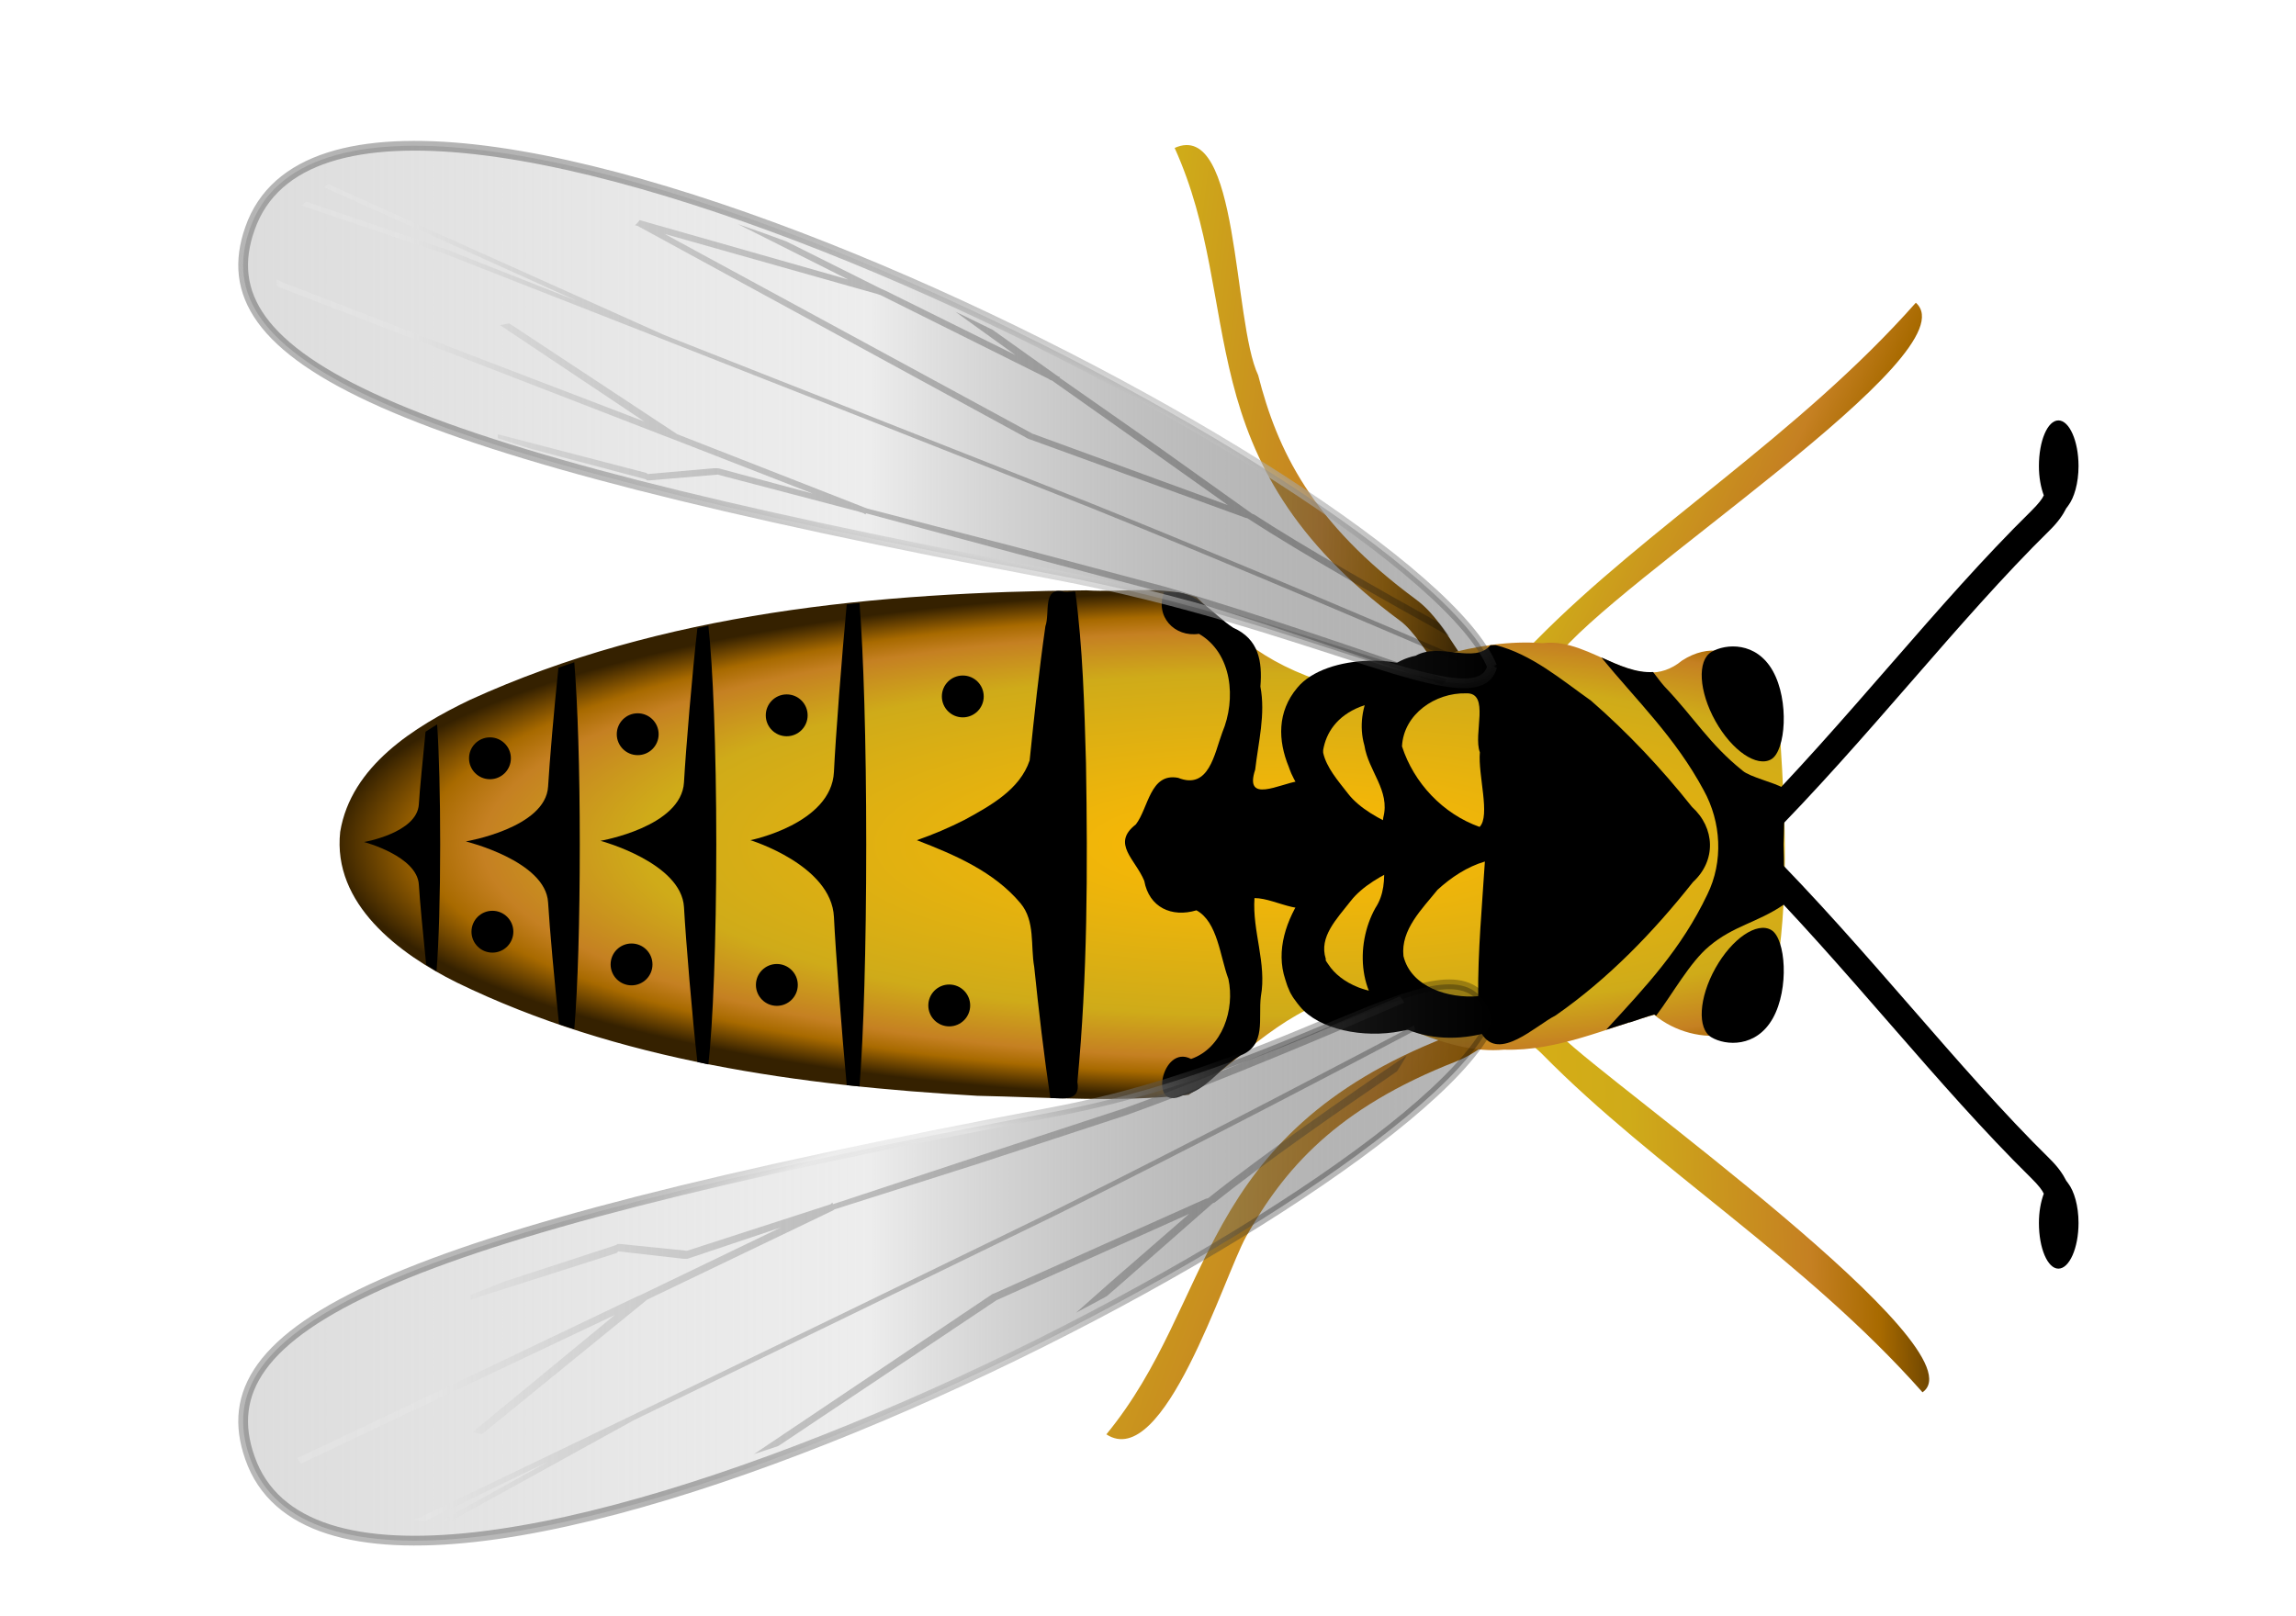 <?xml version="1.0" encoding="UTF-8" standalone="no"?>
<svg
   xmlns:dc="http://purl.org/dc/elements/1.1/"
   xmlns:cc="http://creativecommons.org/ns#"
   xmlns:rdf="http://www.w3.org/1999/02/22-rdf-syntax-ns#"
   xmlns:svg="http://www.w3.org/2000/svg"
   xmlns="http://www.w3.org/2000/svg"
   xmlns:xlink="http://www.w3.org/1999/xlink"
   xmlns:sodipodi="http://sodipodi.sourceforge.net/DTD/sodipodi-0.dtd"
   xmlns:inkscape="http://www.inkscape.org/namespaces/inkscape"
   id="svg2"
   viewBox="0 0 472.441 332.598"
   version="1.1"
   sodipodi:docname="bee.svg"
   width="125mm"
   height="88mm"
   inkscape:version="1.0.2-2 (e86c870879, 2021-01-15)">
  <sodipodi:namedview
     pagecolor="#ffffff"
     bordercolor="#666666"
     borderopacity="1"
     objecttolerance="10"
     gridtolerance="10"
     guidetolerance="10"
     inkscape:pageopacity="0"
     inkscape:pageshadow="2"
     inkscape:window-width="1920"
     inkscape:window-height="1017"
     id="namedview56"
     showgrid="false"
     units="mm"
     inkscape:zoom="1.8786164"
     inkscape:cx="270"
     inkscape:cy="206"
     inkscape:window-x="-8"
     inkscape:window-y="-8"
     inkscape:window-maximized="1"
     inkscape:current-layer="svg2" />
  <defs
     id="defs4">
    <linearGradient
       id="linearGradient3942">
      <stop
         id="stop3944"
         stop-color="#dcdcdc"
         offset="0" />
      <stop
         id="stop14356"
         stop-color="#e5e5e5"
         stop-opacity=".678"
         offset=".5" />
      <stop
         id="stop3946"
         stop-opacity=".278"
         offset="1" />
    </linearGradient>
    <linearGradient
       id="linearGradient3871">
      <stop
         id="stop3873"
         stop-color="#ffba02"
         offset="0" />
      <stop
         id="stop3883"
         stop-color="#cfab19"
         offset=".673" />
      <stop
         id="stop3881"
         stop-color="#c58022"
         offset=".841" />
      <stop
         id="stop3879"
         stop-color="#a86a00"
         offset=".905" />
      <stop
         id="stop3875"
         stop-color="#352100"
         offset="1" />
    </linearGradient>
    <linearGradient
       id="linearGradient3913"
       x1="5.938"
       xlink:href="#linearGradient3871"
       gradientUnits="userSpaceOnUse"
       y1="354.37"
       gradientTransform="matrix(5.709,0,0,5.709,-258.3,-1704)"
       x2="76.562"
       y2="380.44" />
    <linearGradient
       id="linearGradient3915"
       x1="42.808"
       xlink:href="#linearGradient3871"
       gradientUnits="userSpaceOnUse"
       y1="379.41"
       gradientTransform="matrix(5.709,0,0,5.709,-258.3,-1704)"
       x2="96.695"
       y2="377.81" />
    <linearGradient
       id="linearGradient14405"
       x1="-46.018"
       xlink:href="#linearGradient3942"
       gradientUnits="userSpaceOnUse"
       y1="379.97"
       gradientTransform="matrix(5.321,0,0,5.321,-244.92,-1538.1)"
       x2="79.092"
       y2="379.97" />
    <radialGradient
       id="radialGradient14410"
       xlink:href="#linearGradient3942"
       gradientUnits="userSpaceOnUse"
       cy="380.16"
       cx="40.305"
       gradientTransform="matrix(3.866,-1.353,0.681,1.946,-444.94,-200.71)"
       r="32.269" />
    <linearGradient
       id="linearGradient14413"
       x1="-41.979"
       xlink:href="#linearGradient3942"
       spreadMethod="reflect"
       gradientUnits="userSpaceOnUse"
       y1="344.48"
       gradientTransform="matrix(5.408,0,0,5.408,-248.21,-1620.7)"
       x2="72.25"
       y2="344.48" />
    <radialGradient
       id="radialGradient14418"
       xlink:href="#linearGradient3942"
       gradientUnits="userSpaceOnUse"
       cy="343.46"
       cx="40.305"
       gradientTransform="matrix(6.698,2.113,-0.546,1.73,-112.73,-443.07)"
       r="32.269" />
    <linearGradient
       id="linearGradient14424"
       x1="7.679"
       xlink:href="#linearGradient3942"
       spreadMethod="reflect"
       gradientUnits="userSpaceOnUse"
       y1="383.38"
       gradientTransform="matrix(5.709,0,0,5.709,-258.3,-1704)"
       x2="72.217"
       y2="383.38" />
    <linearGradient
       id="linearGradient14426"
       x1="7.679"
       xlink:href="#linearGradient3942"
       spreadMethod="reflect"
       gradientUnits="userSpaceOnUse"
       y1="339.89"
       gradientTransform="matrix(5.709,0,0,5.709,-258.3,-1704)"
       x2="72.217"
       y2="339.89" />
    <linearGradient
       id="linearGradient14443"
       x1="16.938"
       xlink:href="#linearGradient3871"
       gradientUnits="userSpaceOnUse"
       y1="333.75"
       gradientTransform="matrix(5.709,0,0,5.709,-258.3,-1704)"
       x2="72.875"
       y2="340.71" />
    <linearGradient
       id="linearGradient14445"
       x1="52.254"
       xlink:href="#linearGradient3871"
       gradientUnits="userSpaceOnUse"
       y1="324.77"
       gradientTransform="matrix(5.709,0,0,5.709,-258.3,-1704)"
       x2="94.002"
       y2="344.95" />
    <radialGradient
       id="radialGradient14447"
       xlink:href="#linearGradient3871"
       gradientUnits="userSpaceOnUse"
       cy="361.95"
       cx="58.356"
       gradientTransform="matrix(7.472,4.6576e-7,-1.2524e-7,2.009,-346.26,-364.9)"
       r="37.022" />
  </defs>
  <g
     id="layer1"
     transform="matrix(0.703,0,0,0.703,199.797,-80.85)">
    <path
       id="path3026"
       style="color:#000000;text-indent:0;text-transform:none;fill:url(#linearGradient14443)"
       fill="url(#linearGradient14443)"
       d="m 59.611,158.32 c 10.425,23.065 11.086,45.46 16.948,68.506 5.862,23.046 17.343,46.555 49.061,69.934 4.004,2.951 7.967,9.601 12.488,15.878 2.261,3.138 4.65,6.25 7.85,8.563 3.2,2.314 7.245,3.712 11.775,3.39 l -0.535,-7.671 c -2.655,0.189 -4.517,-0.456 -6.601,-1.962 -2.084,-1.507 -4.198,-3.938 -6.244,-6.779 -4.093,-5.682 -7.85,-13.059 -14.094,-17.662 -30.468,-22.46 -40.608,-43.68 -46.198,-65.65 -7.478,-15.74 -5.395,-75.12 -24.441,-66.55 z" />
    <path
       id="path3022"
       style="color:#000000;text-indent:0;text-transform:none;fill:url(#linearGradient3913)"
       fill="url(#linearGradient3913)"
       d="m 178.78,400.42 c -4.29,-1.488 -8.708,-1.154 -12.488,0.178 -3.78,1.333 -7.01,3.506 -10.169,5.887 -6.318,4.762 -12.232,10.289 -16.948,12.131 -36.701,14.34 -53.827,33.858 -65.474,54.591 -11.646,20.733 -18.017,42.161 -34.075,61.727 16.818,11.019 34.315,-45.952 40.854,-57.802 11.103,-19.766 26.283,-37.601 61.549,-51.38 7.142,-2.79 12.997,-8.7 18.732,-13.023 2.868,-2.161 5.655,-3.917 8.207,-4.817 2.551,-0.899 4.799,-1.051 7.314,-0.178 z" />
    <path
       id="path3035"
       style="color:#000000;text-indent:0;text-transform:none;fill:url(#linearGradient3915)"
       fill="url(#linearGradient3915)"
       d="m 134.72,399.35 -2.854,7.314 c 13.121,5.491 26.989,8.475 35.502,17.127 32.67,33.203 76.868,60.124 111.14,98.835 17.838,-12.436 -91.778,-90.404 -105.61,-104.19 -10.697,-10.872 -26.032,-14.006 -38.178,-19.089 z" />
    <path
       id="path3042"
       style="color:#000000;text-indent:0;text-transform:none;fill:url(#linearGradient14445)"
       fill="url(#linearGradient14445)"
       d="m 276.55,203.64 c -34.277,38.71 -78.475,65.632 -111.14,98.835 -8.513,8.652 -22.56,11.814 -35.68,17.305 l 3.033,7.136 c 12.146,-5.083 27.481,-8.039 38.178,-18.911 17.141,-23.022 122.35,-89.659 105.61,-104.37 z" />
    <path
       id="path2996"
       fill-rule="evenodd"
       fill="url(#radialGradient14447)"
       d="m 33.743,287.84 c -61.165,0.557 -124.14,6.398 -180.4,32.072 -16.29,7.814 -34.798,19.365 -37.975,38.628 -2.295,21.15 17.262,35.743 34.11,44.11 47.232,22.987 100.47,30.199 152.38,33.169 20.572,0.434 41.41,1.997 61.858,-0.283 13.188,-8.678 26.808,-23.894 43.403,-28.34 15.751,6.051 32.425,16.621 48.886,15.118 15.526,0.483 29.969,-6.312 43.944,-10.224 12.187,10.135 33.575,8.507 35.419,-10.199 4.007,-23.077 3.061,-46.79 1.532,-70.064 1.234,-15.319 -13.099,-33.551 -28.757,-23.442 -13.19,10.857 -26.173,-7.001 -40.861,-5.073 -19.113,-1.51 -38.977,6.217 -57.452,13.318 -23.339,-6.254 -32.103,-15.274 -43.741,-26.758 -10.194,-3.592 -21.694,-1.354 -32.342,-2.031 z"
       style="fill:url(#radialGradient14447)" />
    <path
       id="path3050"
       fill-rule="evenodd"
       d="m 217.89,326.11 c 4.846,8.669 12.177,13.669 16.374,11.166 4.197,-2.503 5.293,-17.146 0.446,-25.816 -4.846,-8.669 -13.799,-8.082 -17.996,-5.579 -4.197,2.503 -3.671,11.559 1.176,20.229 z" />
    <path
       id="path3056"
       fill-rule="evenodd"
       d="m -116.11,308.9 c -1.543,0.537 -3.105,1.041 -4.638,1.606 -1.298,12.043 -2.61,27.631 -3.033,34.788 -0.717,12.143 -24.084,16.056 -24.084,16.056 0,0 23.367,5.697 24.084,17.84 0.434,7.346 1.885,23.55 3.211,35.68 1.477,0.49 2.978,0.957 4.46,1.427 1.024,-12.133 1.606,-31.297 1.606,-54.056 0,-22.352 -0.613,-41.148 -1.606,-53.342 z" />
    <path
       id="path3061"
       fill-rule="evenodd"
       d="m -156.26,327.09 c -1.132,0.705 -2.244,1.383 -3.39,2.141 -0.776,7.856 -1.711,16.838 -1.962,21.23 -0.481,8.405 -16.056,11.061 -16.056,11.061 0,0 15.575,4.084 16.056,12.488 0.275,4.804 1.294,15.129 2.141,23.371 1.017,0.628 1.992,1.366 3.033,1.962 0.673,-8.426 1.07,-21.536 1.07,-37.108 0,-14.312 -0.31,-26.626 -0.892,-35.145 z" />
    <path
       id="path3063"
       fill-rule="evenodd"
       d="m -76.866,298.19 c -1.081,0.223 -2.133,0.481 -3.211,0.714 -1.487,12.709 -3.406,35.814 -3.925,45.136 -0.729,13.078 -24.441,17.127 -24.441,17.127 0,0 23.713,6.367 24.441,19.446 0.523,9.391 2.434,32.673 3.925,45.314 1.065,0.225 2.144,0.497 3.211,0.714 1.331,-11.793 2.319,-35.959 2.319,-64.403 0,-28.331 -0.997,-52.199 -2.319,-64.046 z" />
    <path
       id="path3065"
       fill-rule="evenodd"
       d="m -32.979,291.59 c -1.137,0.11 -2.253,0.239 -3.39,0.357 -1.44,15.227 -3.261,38.934 -3.746,49.061 -0.729,15.208 -24.441,19.981 -24.441,19.981 0,0 23.713,7.27 24.441,22.479 0.487,10.164 2.304,34.025 3.746,49.239 1.243,0.14 2.502,0.226 3.746,0.357 1.168,-14.709 1.962,-40.266 1.962,-70.826 0,-30.445 -0.801,-55.903 -1.962,-70.647 -0.118,0.011 -0.239,-0.011 -0.357,0 z" />
    <path
       id="path3067"
       fill-rule="evenodd"
       d="m 26.964,288.2 c -6.092,-1.403 -3.809,6.391 -5.185,10.14 -1.874,13.054 -3.259,26.189 -4.61,39.291 -2.888,8.585 -11.539,13.286 -19.014,17.386 -4.526,2.304 -9.209,4.307 -14.008,5.971 11.045,4.271 22.638,9.209 30.393,18.518 4.305,5.223 2.855,12.358 3.967,18.572 1.32,12.82 2.814,25.626 4.711,38.374 4.144,0.183 8.876,0.926 7.93,-4.675 2.968,-30.991 3.029,-62.186 2.514,-93.289 -0.471,-16.786 -0.912,-33.624 -3.13,-50.288 -1.066,-0.1 -2.82,0.462 -3.568,2.8e-4 z" />
    <path
       id="path3069"
       fill-rule="evenodd"
       d="m 56.578,288.2 c -2.897,7.255 3.035,13.475 10.156,12.369 9.824,5.734 10.9,19.184 6.834,28.843 -2.322,6.198 -3.888,16.945 -12.93,13.318 -8.223,-1.566 -8.675,8.843 -12.387,13.648 -7.26,5.613 -0.121,10.173 2.467,16.517 1.424,7.798 8.041,10.796 15.276,8.623 6.227,3.39 6.885,13.52 9.356,20.102 1.912,8.888 -1.732,20.22 -10.923,23.415 -8.561,-4.523 -12.656,15.591 -2.498,10.704 7.017,-1.345 10.975,-8.284 16.988,-11.746 7.589,-2.953 5.127,-10.777 5.932,-17.254 1.771,-9.669 -2.547,-19.128 -1.869,-28.803 6.773,0.023 15.479,6.955 20.741,-0.186 5.189,-5.568 9.373,-13.449 6.392,-21.098 -2.964,-5.56 -6.792,-14.027 -14.36,-12.931 -5.36,0.752 -15.898,6.696 -12.565,-3.393 0.924,-8.082 3.071,-16.164 1.525,-24.321 0.599,-7.455 -0.48,-13.88 -7.964,-17.229 -5.989,-3.841 -10.85,-11.131 -18.745,-10.4 l -1.427,-0.178 v -8.6e-4 z m 95.445,15.699 c -4.679,5.655 -14.742,-0.951 -21.882,3.087 -11.536,2.333 -18.142,15.294 -14.988,26.271 1.164,7.491 7.6,13.215 5.529,21.087 -1.553,8.782 2.798,18.761 -2.312,26.495 -6.105,10.934 -5.145,27.32 6.495,34.177 7.425,4.193 16.486,4.656 24.66,2.703 5.071,8.14 15.705,-2.433 21.621,-5.439 15.382,-10.71 28.579,-24.369 40.175,-39.025 6.869,-6.306 6.508,-15.847 -0.287,-22.02 -8.896,-11.195 -18.774,-21.717 -29.552,-31.099 -8.738,-6.179 -17.325,-13.565 -27.883,-16.263 l -1.577,0.023 z m -7.136,14.094 c 7.181,-0.332 2.019,11.96 4.061,17.251 -0.581,6.694 3.158,18.624 -0.081,21.855 -10.711,-3.802 -19.241,-12.846 -22.712,-23.585 0.491,-9.462 9.765,-15.74 18.732,-15.521 z m 5.53,49.239 c -0.824,13.131 -2.078,26.257 -1.962,39.427 -8.5,0.724 -19.667,-2.557 -21.874,-11.762 -0.82,-7.771 5.518,-13.82 9.989,-19.402 3.963,-3.615 8.669,-6.748 13.847,-8.264 z" />
    <path
       id="path3080"
       style="color:#000000;text-indent:0;text-transform:none"
       d="m 184.49,307.47 c 10.544,12.854 21.663,23.426 29.972,38.892 5.155,9.316 5.799,20.899 1.07,30.507 -7.635,15.999 -17.916,26.866 -29.615,39.605 2.091,-0.686 4.179,-1.288 6.244,-1.962 0.119,-0.046 0.235,-0.138 0.357,-0.178 0.107,-0.034 0.25,0.034 0.357,0 2.364,-0.767 4.801,-1.666 7.136,-2.319 0.167,0.139 0.365,0.222 0.535,0.357 4.775,-6.32 9.889,-15.661 15.521,-20.338 7.093,-6 14.082,-6.891 21.765,-12.131 0.029,-0.596 -0.022,-1.188 0,-1.784 0.193,-5.365 0.178,-10.713 0,-15.878 0.07,-2.039 0.158,-4.149 0.178,-6.244 -0.017,-0.658 0.021,-1.305 0,-1.962 0.002,-1.532 -0.148,-3.094 -0.178,-4.638 -0.051,-1.255 -0.118,-2.493 -0.178,-3.746 -2.445,-1.514 -9.684,-3.173 -11.775,-4.995 -9.69,-7.74 -14.265,-15.642 -22.835,-24.619 -1.227,-1.352 -2.262,-2.868 -3.39,-4.282 -5.012,0.297 -9.989,-1.947 -15.164,-4.282 z" />
    <path
       id="path3885"
       fill-rule="evenodd"
       d="m -134.67,337.01 c 0,3.384 -2.743,6.127 -6.127,6.127 -3.384,0 -6.127,-2.743 -6.127,-6.127 0,-3.384 2.743,-6.127 6.127,-6.127 3.384,0 6.127,2.743 6.127,6.127 z" />
    <path
       id="path3888"
       fill-rule="evenodd"
       d="m -91.424,329.96 c 0,3.384 -2.743,6.127 -6.127,6.127 -3.384,0 -6.127,-2.743 -6.127,-6.127 0,-3.384 2.743,-6.127 6.127,-6.127 3.384,0 6.127,2.743 6.127,6.127 z" />
    <path
       id="path3890"
       fill-rule="evenodd"
       d="m -47.812,324.43 c 0,3.384 -2.743,6.127 -6.127,6.127 -3.384,0 -6.127,-2.743 -6.127,-6.127 0,-3.384 2.743,-6.127 6.127,-6.127 3.384,0 6.127,2.743 6.127,6.127 z" />
    <path
       id="path3892"
       fill-rule="evenodd"
       d="m 3.729,318.9 c 0,3.384 -2.743,6.127 -6.127,6.127 -3.384,0 -6.127,-2.743 -6.127,-6.127 0,-3.384 2.743,-6.127 6.127,-6.127 3.384,0 6.127,2.743 6.127,6.127 z" />
    <path
       id="path3894"
       fill-rule="evenodd"
       d="m -0.236,409.37 c 0,3.384 -2.743,6.127 -6.127,6.127 -3.384,0 -6.127,-2.743 -6.127,-6.127 0,-3.384 2.743,-6.127 6.127,-6.127 3.384,0 6.127,2.743 6.127,6.127 z" />
    <path
       id="path3896"
       fill-rule="evenodd"
       d="m -50.695,403.36 c 0,3.384 -2.743,6.127 -6.127,6.127 -3.384,0 -6.127,-2.743 -6.127,-6.127 0,-3.384 2.743,-6.127 6.127,-6.127 3.384,0 6.127,2.743 6.127,6.127 z" />
    <path
       id="path3898"
       fill-rule="evenodd"
       d="m -93.226,397.36 c 0,3.384 -2.743,6.127 -6.127,6.127 -3.384,0 -6.127,-2.743 -6.127,-6.127 0,-3.384 2.743,-6.127 6.127,-6.127 3.384,0 6.127,2.743 6.127,6.127 z" />
    <path
       id="path3900"
       fill-rule="evenodd"
       d="m -133.95,387.78 c 0,3.384 -2.743,6.127 -6.127,6.127 -3.384,0 -6.127,-2.743 -6.127,-6.127 0,-3.384 2.743,-6.127 6.127,-6.127 3.384,0 6.127,2.743 6.127,6.127 z" />
    <path
       id="path3938"
       fill-rule="evenodd"
       d="m 217.89,398.46 c 4.846,-8.669 12.177,-13.669 16.374,-11.166 4.197,2.503 5.293,17.146 0.446,25.816 -4.846,8.669 -13.799,8.082 -17.996,5.579 -4.197,-2.503 -3.671,-11.56 1.176,-20.229 z" />
    <path
       id="path3856"
       fill-rule="evenodd"
       d="m 116.69,308.45 c -8.575,0.196 -17.001,2.833 -21.162,7.888 -5.968,7.08 -5.674,15.483 -2.519,23.171 0.286,0.696 0.424,1.286 0.756,1.972 0.418,0.974 1.011,2.003 1.512,2.958 0.71,1.354 1.423,2.642 2.267,3.944 -0.536,9.351 -0.628,18.75 0,28.101 -5.345,7.806 -8.392,16.807 -5.542,25.307 0.302,0.899 0.56,1.907 1.008,2.794 0.195,0.437 0.252,0.727 0.504,1.15 0.386,0.649 0.751,1.362 1.26,1.972 0.432,0.641 0.986,1.348 1.512,1.972 5.548,6.74 18.5,9.373 29.475,7.231 1.906,-0.343 3.746,-0.834 5.542,-1.315 v -10.353 c -3.009,0.502 -6.133,0.77 -9.321,0.657 -3.05,-0.198 -5.912,-0.813 -8.566,-1.808 -4.107,-1.631 -7.032,-4.004 -8.817,-6.738 -0.238,-0.364 -0.554,-0.774 -0.756,-1.15 -0.062,-0.166 0.052,-0.328 0,-0.493 -2.064,-6.433 3.234,-11.686 7.306,-16.926 3.28,-4.222 9.127,-7.682 15.116,-10.188 1.591,-0.666 3.29,-1.211 5.038,-1.643 v -7.724 c -1.984,-0.489 -4.004,-1.058 -5.794,-1.808 -5.989,-2.506 -11.835,-5.803 -15.116,-10.024 -2.983,-3.839 -6.33,-7.651 -7.306,-11.996 -0.058,-0.255 0.038,-0.564 0,-0.822 0.87,-5.051 3.987,-9.935 10.833,-12.653 2.653,-0.995 5.768,-1.446 8.817,-1.643 2.983,-0.106 5.736,0.231 8.566,0.657 v -10.353 c -2.022,-0.57 -4.135,-1.089 -6.298,-1.479 -2.744,-0.535 -5.455,-0.723 -8.314,-0.657 z" />
    <path
       id="path2999"
       d="m 152.55,310.15 c -4.407,16.448 -51.054,-12.363 -128.44,-26.958 -196.55,-37.07 -248.56,-63.278 -235.17,-101.25 29.24,-84.139 341.11,73.199 363.61,128.21 z"
       fill-rule="evenodd"
       stroke="url(#radialGradient14418)"
       stroke-width="2.854"
       fill="url(#linearGradient14426)"
       style="fill:url(#linearGradient14426);stroke:url(#radialGradient14418)" />
    <path
       id="path14200"
       style="color:#000000;text-indent:0;text-transform:none;fill:url(#linearGradient14413)"
       fill="url(#linearGradient14413)"
       d="m -188.05,168.95 c -0.468,0.271 -0.903,0.557 -1.352,0.845 l 44.446,19.941 29.574,13.351 -37.686,-14.872 -41.573,-14.196 c -0.391,0.392 -0.816,0.77 -1.183,1.183 l 41.911,14.196 0.507,0.168 62.528,24.504 63.204,24.842 62.528,24.673 c 41.515,16.677 94.072,39.264 107.31,44.953 0.172,-0.414 0.174,-0.911 0.338,-1.352 -14.496,-6.223 -65.861,-28.167 -106.81,-44.615 l -62.528,-24.673 -63.035,-24.842 -54.248,-24.335 -43.939,-19.772 z m 91.089,10.478 -0.676,0.845 -0.676,0.676 0.676,0.169 114.41,62.36 0.507,0.169 62.697,22.814 c 0.27,0.177 0.745,0.159 1.014,0.338 16.548,10.72 41.166,24.63 58.979,34.475 -0.814,-1.229 -1.834,-2.584 -2.873,-3.887 -17.945,-9.974 -39.654,-22.284 -54.248,-31.771 l -0.507,-0.169 -27.715,-19.772 -28.729,-20.11 0.169,-0.169 -0.507,-0.168 -0.507,-0.338 -18.758,-13.351 c -3.597,-1.725 -7.183,-3.563 -10.816,-5.239 l 17.576,12.675 -38.193,-18.927 -1.183,-0.507 -27.715,-13.858 c -4.731,-1.763 -9.528,-3.466 -14.196,-5.07 l 32.278,16.224 -60.5,-17.238 -0.507,-0.169 z m 7.267,4.056 62.19,17.576 1.014,0.338 49.178,24.504 0.507,0.338 0.507,0.169 28.222,19.941 23.321,16.562 -57.292,-20.96 -107.65,-58.47 z m -113.57,13.35 c 0.043,0.678 0.069,1.356 0.169,2.028 l 0.845,0.338 0.507,0.169 56.613,21.8 56.275,21.8 0.507,0.169 42.08,16.393 -27.715,-7.436 h -1.352 l -19.265,1.69 -0.507,-0.338 -43.432,-11.323 v 1.183 c 3.235,1.083 6.628,2.122 10.14,3.211 l 33.123,8.788 0.507,0.338 h 0.676 l 19.941,-1.69 41.235,10.816 1.521,0.507 0.507,0.338 0.169,-0.338 43.432,11.661 43.263,11.492 c 26.283,7.627 61.968,20.033 81.963,27.039 0.456,-0.486 0.928,-0.94 1.352,-1.521 -19.651,-6.893 -55.881,-19.444 -82.639,-27.208 l -43.77,-11.66 -43.094,-11.154 -0.507,-0.169 -55.262,-21.631 -49.178,-32.447 -2.704,0.507 42.249,28.222 -48.502,-18.589 -56.444,-21.8 -0.507,-0.169 -2.197,-1.014 z" />
    <path
       id="path3020"
       d="m 152.55,413.59 c -7.978,-29.774 -51.054,12.363 -128.44,26.958 -196.55,37.07 -248.56,63.278 -235.17,101.25 29.24,84.139 341.11,-73.199 363.61,-128.21 z"
       fill-rule="evenodd"
       stroke="url(#radialGradient14410)"
       stroke-width="2.854"
       fill="url(#linearGradient14424)"
       style="fill:url(#linearGradient14424);stroke:url(#radialGradient14410)" />
    <path
       id="path14317"
       style="color:#000000;text-indent:0;text-transform:none;fill:url(#linearGradient14405)"
       fill="url(#linearGradient14405)"
       d="m 125.53,406.71 c -19.672,8.483 -54.78,23.52 -80.639,32.754 l -42.564,13.966 -42.73,14.133 -0.166,-0.498 -0.499,0.498 -1.496,0.498 -40.569,13.135 -19.619,-1.995 h -0.665 l -0.499,0.332 -32.588,10.641 c -3.455,1.318 -6.794,2.679 -9.976,3.99 v 1.33 l 42.73,-13.634 0.499,-0.498 18.954,2.162 h 1.33 l 27.268,-9.145 -41.4,19.952 -0.499,0.166 -55.367,26.437 -44.227,20.95 c 0.304,0.584 0.659,1.109 0.998,1.663 l 44.227,-20.95 47.718,-22.612 -41.567,34.251 2.66,0.665 48.384,-39.405 54.369,-26.104 0.499,-0.333 42.398,-13.468 43.063,-14.133 c 26.325,-9.401 61.97,-24.574 81.304,-32.921 -0.418,-0.703 -0.881,-1.24 -1.33,-1.829 z m 4.157,8.48 c -13.026,6.889 -64.734,34.176 -105.58,54.369 l -61.519,29.928 -62.184,30.094 -61.519,29.595 -0.499,0.166 -1.663,0.665 c 1.169,0.107 2.28,0.269 3.492,0.332 l 36.08,-17.458 -29.097,16.128 -2.494,1.33 c 0.977,0.011 1.992,0.011 2.993,0 l 0.333,-0.166 53.372,-29.429 62.017,-30.094 61.519,-29.928 c 40.283,-19.915 90.819,-46.501 105.08,-54.037 -0.162,-0.534 -0.163,-0.995 -0.333,-1.496 z m -2.162,8.812 c -17.526,11.921 -41.746,28.753 -58.027,41.733 -0.264,0.216 -0.732,0.119 -0.998,0.332 l -61.685,27.6 -0.499,0.166 -69.832,46.887 c 2.302,-0.812 4.666,-1.477 6.983,-2.328 0.115,-0.04 0.218,-0.124 0.333,-0.166 l 63.676,-42.56 56.364,-25.27 -22.945,19.95 -10.142,8.98 c 3.022,-1.585 6.019,-3.219 8.978,-4.822 l 3.824,-3.325 27.268,-23.942 0.499,-0.166 c 14.358,-11.488 35.716,-26.331 53.372,-38.408 1.022,-1.578 2.025,-3.167 2.826,-4.655 z" />
    <path
       id="path3046"
       style="color:#000000;text-indent:0;text-transform:none"
       d="m 318.29,238.09 c -3.185,0 -5.709,5.992 -5.709,13.38 0,3.314 0.567,6.227 1.427,8.563 -0.4,0.942 -1.516,2.444 -3.746,4.638 -27.611,27.168 -53.635,61.441 -84.027,92.055 0.846,6.48 1.487,7.644 0,11.061 30.393,30.615 56.416,64.888 84.027,92.055 2.23,2.195 3.347,3.696 3.746,4.638 -0.86,2.337 -1.427,5.25 -1.427,8.563 0,7.388 2.524,13.38 5.709,13.38 3.185,0 5.887,-5.992 5.887,-13.38 0,-5.005 -1.279,-9.302 -3.033,-11.596 -0.188,-0.246 -0.335,-0.517 -0.535,-0.714 -1.013,-2.02 -2.466,-4.109 -4.817,-6.423 -27.035,-26.6 -53.041,-60.946 -84.028,-92.055 30.986,-31.109 56.993,-65.455 84.027,-92.055 2.351,-2.313 3.804,-4.403 4.817,-6.423 0.2,-0.196 0.348,-0.468 0.535,-0.714 1.754,-2.294 3.033,-6.592 3.033,-11.596 0,-7.388 -2.702,-13.38 -5.887,-13.38 z" />
  </g>
</svg>
